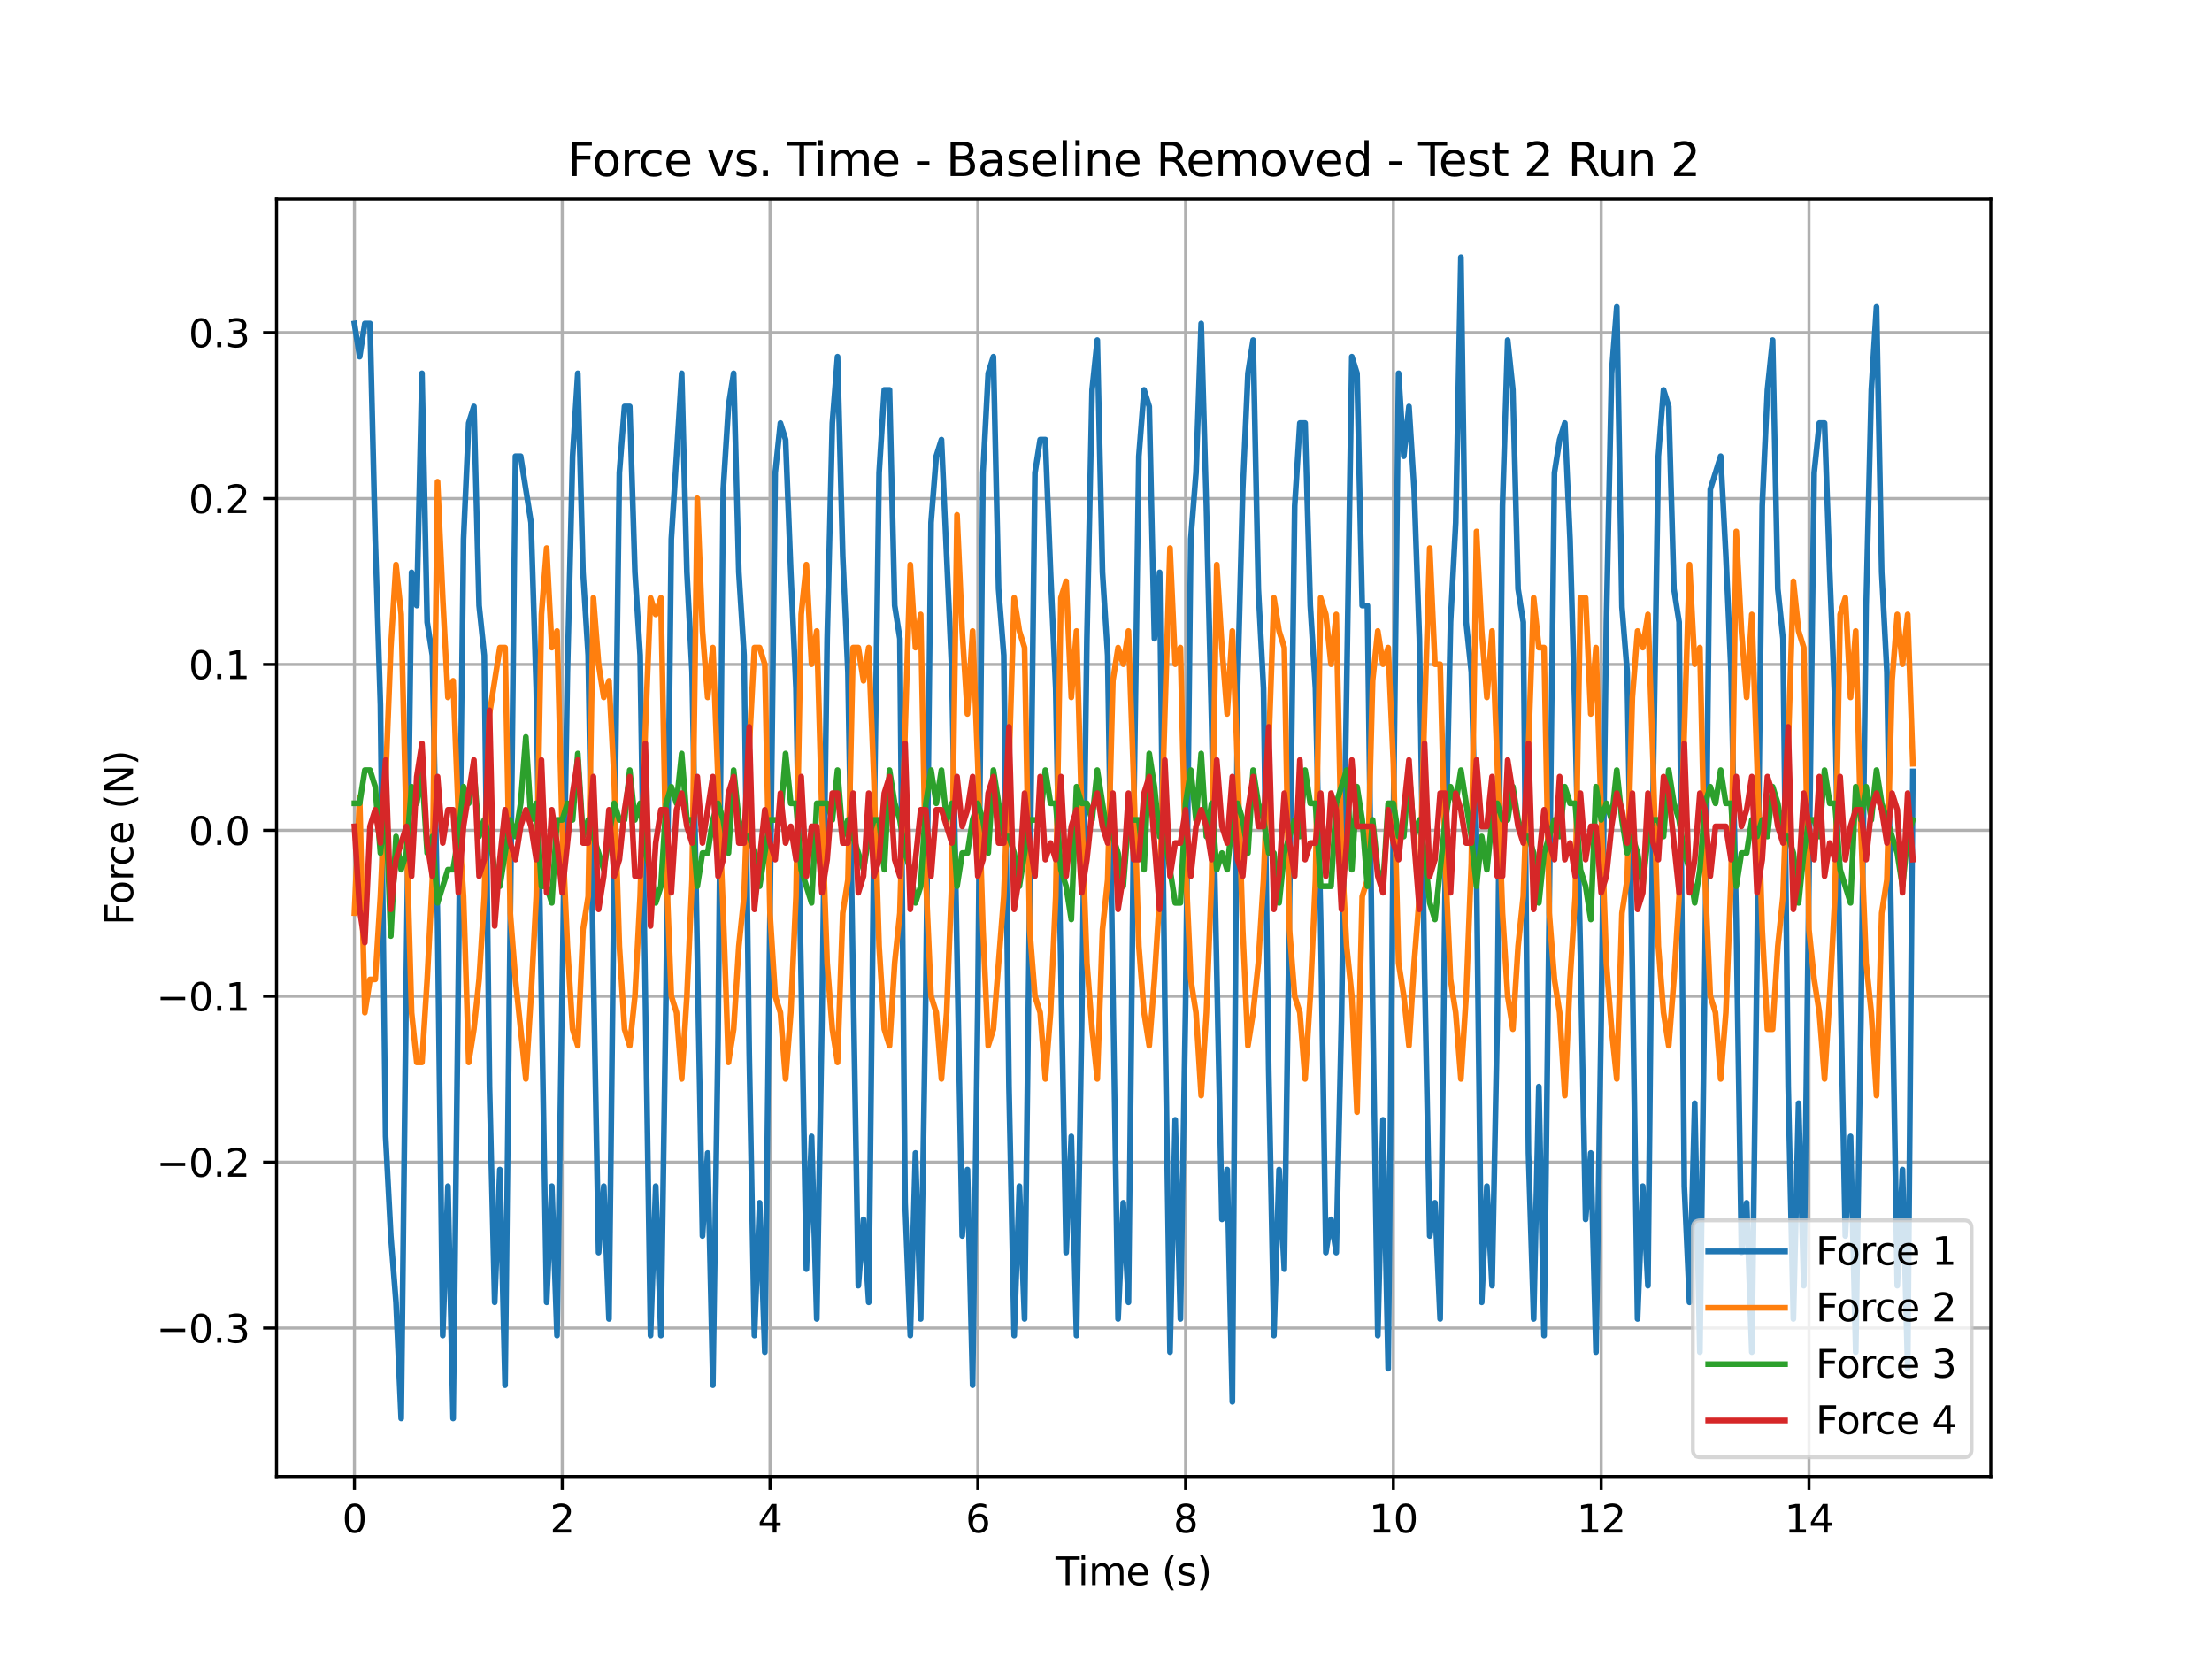 <?xml version="1.0" encoding="utf-8" standalone="no"?>
<!DOCTYPE svg PUBLIC "-//W3C//DTD SVG 1.1//EN"
  "http://www.w3.org/Graphics/SVG/1.1/DTD/svg11.dtd">
<svg xmlns:xlink="http://www.w3.org/1999/xlink" width="576pt" height="432pt" viewBox="0 0 576 432" xmlns="http://www.w3.org/2000/svg" version="1.1">
 <defs>
  <style type="text/css">*{stroke-linejoin: round; stroke-linecap: butt}</style>
 </defs>
 <g id="figure_1">
  <g id="patch_1">
   <path d="M 0 432 
L 576 432 
L 576 0 
L 0 0 
z
" style="fill: #ffffff"/>
  </g>
  <g id="axes_1">
   <g id="patch_2">
    <path d="M 72 384.48 
L 518.4 384.48 
L 518.4 51.84 
L 72 51.84 
z
" style="fill: #ffffff"/>
   </g>
   <g id="matplotlib.axis_1">
    <g id="xtick_1">
     <g id="line2d_1">
      <path d="M 92.291 384.48 
L 92.291 51.84 
" clip-path="url(#p02c6cbe863)" style="fill: none; stroke: #b0b0b0; stroke-width: 0.8; stroke-linecap: square"/>
     </g>
     <g id="line2d_2">
      <defs>
       <path id="mc5b3a1f733" d="M 0 0 
L 0 3.5 
" style="stroke: #000000; stroke-width: 0.8"/>
      </defs>
      <g>
       <use xlink:href="#mc5b3a1f733" x="92.291" y="384.48" style="stroke: #000000; stroke-width: 0.8"/>
      </g>
     </g>
     <g id="text_1">
      <!-- 0 -->
      <g transform="translate(89.11 399.078) scale(0.1 -0.1)">
       <defs>
        <path id="DejaVuSans-30" d="M 2034 4250 
Q 1547 4250 1301 3770 
Q 1056 3291 1056 2328 
Q 1056 1369 1301 889 
Q 1547 409 2034 409 
Q 2525 409 2770 889 
Q 3016 1369 3016 2328 
Q 3016 3291 2770 3770 
Q 2525 4250 2034 4250 
z
M 2034 4750 
Q 2819 4750 3233 4129 
Q 3647 3509 3647 2328 
Q 3647 1150 3233 529 
Q 2819 -91 2034 -91 
Q 1250 -91 836 529 
Q 422 1150 422 2328 
Q 422 3509 836 4129 
Q 1250 4750 2034 4750 
z
" transform="scale(0.016)"/>
       </defs>
       <use xlink:href="#DejaVuSans-30"/>
      </g>
     </g>
    </g>
    <g id="xtick_2">
     <g id="line2d_3">
      <path d="M 146.4 384.48 
L 146.4 51.84 
" clip-path="url(#p02c6cbe863)" style="fill: none; stroke: #b0b0b0; stroke-width: 0.8; stroke-linecap: square"/>
     </g>
     <g id="line2d_4">
      <g>
       <use xlink:href="#mc5b3a1f733" x="146.4" y="384.48" style="stroke: #000000; stroke-width: 0.8"/>
      </g>
     </g>
     <g id="text_2">
      <!-- 2 -->
      <g transform="translate(143.219 399.078) scale(0.1 -0.1)">
       <defs>
        <path id="DejaVuSans-32" d="M 1228 531 
L 3431 531 
L 3431 0 
L 469 0 
L 469 531 
Q 828 903 1448 1529 
Q 2069 2156 2228 2338 
Q 2531 2678 2651 2914 
Q 2772 3150 2772 3378 
Q 2772 3750 2511 3984 
Q 2250 4219 1831 4219 
Q 1534 4219 1204 4116 
Q 875 4013 500 3803 
L 500 4441 
Q 881 4594 1212 4672 
Q 1544 4750 1819 4750 
Q 2544 4750 2975 4387 
Q 3406 4025 3406 3419 
Q 3406 3131 3298 2873 
Q 3191 2616 2906 2266 
Q 2828 2175 2409 1742 
Q 1991 1309 1228 531 
z
" transform="scale(0.016)"/>
       </defs>
       <use xlink:href="#DejaVuSans-32"/>
      </g>
     </g>
    </g>
    <g id="xtick_3">
     <g id="line2d_5">
      <path d="M 200.509 384.48 
L 200.509 51.84 
" clip-path="url(#p02c6cbe863)" style="fill: none; stroke: #b0b0b0; stroke-width: 0.8; stroke-linecap: square"/>
     </g>
     <g id="line2d_6">
      <g>
       <use xlink:href="#mc5b3a1f733" x="200.509" y="384.48" style="stroke: #000000; stroke-width: 0.8"/>
      </g>
     </g>
     <g id="text_3">
      <!-- 4 -->
      <g transform="translate(197.328 399.078) scale(0.1 -0.1)">
       <defs>
        <path id="DejaVuSans-34" d="M 2419 4116 
L 825 1625 
L 2419 1625 
L 2419 4116 
z
M 2253 4666 
L 3047 4666 
L 3047 1625 
L 3713 1625 
L 3713 1100 
L 3047 1100 
L 3047 0 
L 2419 0 
L 2419 1100 
L 313 1100 
L 313 1709 
L 2253 4666 
z
" transform="scale(0.016)"/>
       </defs>
       <use xlink:href="#DejaVuSans-34"/>
      </g>
     </g>
    </g>
    <g id="xtick_4">
     <g id="line2d_7">
      <path d="M 254.618 384.48 
L 254.618 51.84 
" clip-path="url(#p02c6cbe863)" style="fill: none; stroke: #b0b0b0; stroke-width: 0.8; stroke-linecap: square"/>
     </g>
     <g id="line2d_8">
      <g>
       <use xlink:href="#mc5b3a1f733" x="254.618" y="384.48" style="stroke: #000000; stroke-width: 0.8"/>
      </g>
     </g>
     <g id="text_4">
      <!-- 6 -->
      <g transform="translate(251.437 399.078) scale(0.1 -0.1)">
       <defs>
        <path id="DejaVuSans-36" d="M 2113 2584 
Q 1688 2584 1439 2293 
Q 1191 2003 1191 1497 
Q 1191 994 1439 701 
Q 1688 409 2113 409 
Q 2538 409 2786 701 
Q 3034 994 3034 1497 
Q 3034 2003 2786 2293 
Q 2538 2584 2113 2584 
z
M 3366 4563 
L 3366 3988 
Q 3128 4100 2886 4159 
Q 2644 4219 2406 4219 
Q 1781 4219 1451 3797 
Q 1122 3375 1075 2522 
Q 1259 2794 1537 2939 
Q 1816 3084 2150 3084 
Q 2853 3084 3261 2657 
Q 3669 2231 3669 1497 
Q 3669 778 3244 343 
Q 2819 -91 2113 -91 
Q 1303 -91 875 529 
Q 447 1150 447 2328 
Q 447 3434 972 4092 
Q 1497 4750 2381 4750 
Q 2619 4750 2861 4703 
Q 3103 4656 3366 4563 
z
" transform="scale(0.016)"/>
       </defs>
       <use xlink:href="#DejaVuSans-36"/>
      </g>
     </g>
    </g>
    <g id="xtick_5">
     <g id="line2d_9">
      <path d="M 308.727 384.48 
L 308.727 51.84 
" clip-path="url(#p02c6cbe863)" style="fill: none; stroke: #b0b0b0; stroke-width: 0.8; stroke-linecap: square"/>
     </g>
     <g id="line2d_10">
      <g>
       <use xlink:href="#mc5b3a1f733" x="308.727" y="384.48" style="stroke: #000000; stroke-width: 0.8"/>
      </g>
     </g>
     <g id="text_5">
      <!-- 8 -->
      <g transform="translate(305.546 399.078) scale(0.1 -0.1)">
       <defs>
        <path id="DejaVuSans-38" d="M 2034 2216 
Q 1584 2216 1326 1975 
Q 1069 1734 1069 1313 
Q 1069 891 1326 650 
Q 1584 409 2034 409 
Q 2484 409 2743 651 
Q 3003 894 3003 1313 
Q 3003 1734 2745 1975 
Q 2488 2216 2034 2216 
z
M 1403 2484 
Q 997 2584 770 2862 
Q 544 3141 544 3541 
Q 544 4100 942 4425 
Q 1341 4750 2034 4750 
Q 2731 4750 3128 4425 
Q 3525 4100 3525 3541 
Q 3525 3141 3298 2862 
Q 3072 2584 2669 2484 
Q 3125 2378 3379 2068 
Q 3634 1759 3634 1313 
Q 3634 634 3220 271 
Q 2806 -91 2034 -91 
Q 1263 -91 848 271 
Q 434 634 434 1313 
Q 434 1759 690 2068 
Q 947 2378 1403 2484 
z
M 1172 3481 
Q 1172 3119 1398 2916 
Q 1625 2713 2034 2713 
Q 2441 2713 2670 2916 
Q 2900 3119 2900 3481 
Q 2900 3844 2670 4047 
Q 2441 4250 2034 4250 
Q 1625 4250 1398 4047 
Q 1172 3844 1172 3481 
z
" transform="scale(0.016)"/>
       </defs>
       <use xlink:href="#DejaVuSans-38"/>
      </g>
     </g>
    </g>
    <g id="xtick_6">
     <g id="line2d_11">
      <path d="M 362.836 384.48 
L 362.836 51.84 
" clip-path="url(#p02c6cbe863)" style="fill: none; stroke: #b0b0b0; stroke-width: 0.8; stroke-linecap: square"/>
     </g>
     <g id="line2d_12">
      <g>
       <use xlink:href="#mc5b3a1f733" x="362.836" y="384.48" style="stroke: #000000; stroke-width: 0.8"/>
      </g>
     </g>
     <g id="text_6">
      <!-- 10 -->
      <g transform="translate(356.474 399.078) scale(0.1 -0.1)">
       <defs>
        <path id="DejaVuSans-31" d="M 794 531 
L 1825 531 
L 1825 4091 
L 703 3866 
L 703 4441 
L 1819 4666 
L 2450 4666 
L 2450 531 
L 3481 531 
L 3481 0 
L 794 0 
L 794 531 
z
" transform="scale(0.016)"/>
       </defs>
       <use xlink:href="#DejaVuSans-31"/>
       <use xlink:href="#DejaVuSans-30" x="63.623"/>
      </g>
     </g>
    </g>
    <g id="xtick_7">
     <g id="line2d_13">
      <path d="M 416.945 384.48 
L 416.945 51.84 
" clip-path="url(#p02c6cbe863)" style="fill: none; stroke: #b0b0b0; stroke-width: 0.8; stroke-linecap: square"/>
     </g>
     <g id="line2d_14">
      <g>
       <use xlink:href="#mc5b3a1f733" x="416.945" y="384.48" style="stroke: #000000; stroke-width: 0.8"/>
      </g>
     </g>
     <g id="text_7">
      <!-- 12 -->
      <g transform="translate(410.583 399.078) scale(0.1 -0.1)">
       <use xlink:href="#DejaVuSans-31"/>
       <use xlink:href="#DejaVuSans-32" x="63.623"/>
      </g>
     </g>
    </g>
    <g id="xtick_8">
     <g id="line2d_15">
      <path d="M 471.055 384.48 
L 471.055 51.84 
" clip-path="url(#p02c6cbe863)" style="fill: none; stroke: #b0b0b0; stroke-width: 0.8; stroke-linecap: square"/>
     </g>
     <g id="line2d_16">
      <g>
       <use xlink:href="#mc5b3a1f733" x="471.055" y="384.48" style="stroke: #000000; stroke-width: 0.8"/>
      </g>
     </g>
     <g id="text_8">
      <!-- 14 -->
      <g transform="translate(464.692 399.078) scale(0.1 -0.1)">
       <use xlink:href="#DejaVuSans-31"/>
       <use xlink:href="#DejaVuSans-34" x="63.623"/>
      </g>
     </g>
    </g>
    <g id="text_9">
     <!-- Time (s) -->
     <g transform="translate(274.871 412.757) scale(0.1 -0.1)">
      <defs>
       <path id="DejaVuSans-54" d="M -19 4666 
L 3928 4666 
L 3928 4134 
L 2272 4134 
L 2272 0 
L 1638 0 
L 1638 4134 
L -19 4134 
L -19 4666 
z
" transform="scale(0.016)"/>
       <path id="DejaVuSans-69" d="M 603 3500 
L 1178 3500 
L 1178 0 
L 603 0 
L 603 3500 
z
M 603 4863 
L 1178 4863 
L 1178 4134 
L 603 4134 
L 603 4863 
z
" transform="scale(0.016)"/>
       <path id="DejaVuSans-6d" d="M 3328 2828 
Q 3544 3216 3844 3400 
Q 4144 3584 4550 3584 
Q 5097 3584 5394 3201 
Q 5691 2819 5691 2113 
L 5691 0 
L 5113 0 
L 5113 2094 
Q 5113 2597 4934 2840 
Q 4756 3084 4391 3084 
Q 3944 3084 3684 2787 
Q 3425 2491 3425 1978 
L 3425 0 
L 2847 0 
L 2847 2094 
Q 2847 2600 2669 2842 
Q 2491 3084 2119 3084 
Q 1678 3084 1418 2786 
Q 1159 2488 1159 1978 
L 1159 0 
L 581 0 
L 581 3500 
L 1159 3500 
L 1159 2956 
Q 1356 3278 1631 3431 
Q 1906 3584 2284 3584 
Q 2666 3584 2933 3390 
Q 3200 3197 3328 2828 
z
" transform="scale(0.016)"/>
       <path id="DejaVuSans-65" d="M 3597 1894 
L 3597 1613 
L 953 1613 
Q 991 1019 1311 708 
Q 1631 397 2203 397 
Q 2534 397 2845 478 
Q 3156 559 3463 722 
L 3463 178 
Q 3153 47 2828 -22 
Q 2503 -91 2169 -91 
Q 1331 -91 842 396 
Q 353 884 353 1716 
Q 353 2575 817 3079 
Q 1281 3584 2069 3584 
Q 2775 3584 3186 3129 
Q 3597 2675 3597 1894 
z
M 3022 2063 
Q 3016 2534 2758 2815 
Q 2500 3097 2075 3097 
Q 1594 3097 1305 2825 
Q 1016 2553 972 2059 
L 3022 2063 
z
" transform="scale(0.016)"/>
       <path id="DejaVuSans-20" transform="scale(0.016)"/>
       <path id="DejaVuSans-28" d="M 1984 4856 
Q 1566 4138 1362 3434 
Q 1159 2731 1159 2009 
Q 1159 1288 1364 580 
Q 1569 -128 1984 -844 
L 1484 -844 
Q 1016 -109 783 600 
Q 550 1309 550 2009 
Q 550 2706 781 3412 
Q 1013 4119 1484 4856 
L 1984 4856 
z
" transform="scale(0.016)"/>
       <path id="DejaVuSans-73" d="M 2834 3397 
L 2834 2853 
Q 2591 2978 2328 3040 
Q 2066 3103 1784 3103 
Q 1356 3103 1142 2972 
Q 928 2841 928 2578 
Q 928 2378 1081 2264 
Q 1234 2150 1697 2047 
L 1894 2003 
Q 2506 1872 2764 1633 
Q 3022 1394 3022 966 
Q 3022 478 2636 193 
Q 2250 -91 1575 -91 
Q 1294 -91 989 -36 
Q 684 19 347 128 
L 347 722 
Q 666 556 975 473 
Q 1284 391 1588 391 
Q 1994 391 2212 530 
Q 2431 669 2431 922 
Q 2431 1156 2273 1281 
Q 2116 1406 1581 1522 
L 1381 1569 
Q 847 1681 609 1914 
Q 372 2147 372 2553 
Q 372 3047 722 3315 
Q 1072 3584 1716 3584 
Q 2034 3584 2315 3537 
Q 2597 3491 2834 3397 
z
" transform="scale(0.016)"/>
       <path id="DejaVuSans-29" d="M 513 4856 
L 1013 4856 
Q 1481 4119 1714 3412 
Q 1947 2706 1947 2009 
Q 1947 1309 1714 600 
Q 1481 -109 1013 -844 
L 513 -844 
Q 928 -128 1133 580 
Q 1338 1288 1338 2009 
Q 1338 2731 1133 3434 
Q 928 4138 513 4856 
z
" transform="scale(0.016)"/>
      </defs>
      <use xlink:href="#DejaVuSans-54"/>
      <use xlink:href="#DejaVuSans-69" x="57.959"/>
      <use xlink:href="#DejaVuSans-6d" x="85.742"/>
      <use xlink:href="#DejaVuSans-65" x="183.154"/>
      <use xlink:href="#DejaVuSans-20" x="244.678"/>
      <use xlink:href="#DejaVuSans-28" x="276.465"/>
      <use xlink:href="#DejaVuSans-73" x="315.479"/>
      <use xlink:href="#DejaVuSans-29" x="367.578"/>
     </g>
    </g>
   </g>
   <g id="matplotlib.axis_2">
    <g id="ytick_1">
     <g id="line2d_17">
      <path d="M 72 345.817 
L 518.4 345.817 
" clip-path="url(#p02c6cbe863)" style="fill: none; stroke: #b0b0b0; stroke-width: 0.8; stroke-linecap: square"/>
     </g>
     <g id="line2d_18">
      <defs>
       <path id="m171f1da572" d="M 0 0 
L -3.5 0 
" style="stroke: #000000; stroke-width: 0.8"/>
      </defs>
      <g>
       <use xlink:href="#m171f1da572" x="72" y="345.817" style="stroke: #000000; stroke-width: 0.8"/>
      </g>
     </g>
     <g id="text_10">
      <!-- −0.3 -->
      <g transform="translate(40.717 349.616) scale(0.1 -0.1)">
       <defs>
        <path id="DejaVuSans-2212" d="M 678 2272 
L 4684 2272 
L 4684 1741 
L 678 1741 
L 678 2272 
z
" transform="scale(0.016)"/>
        <path id="DejaVuSans-2e" d="M 684 794 
L 1344 794 
L 1344 0 
L 684 0 
L 684 794 
z
" transform="scale(0.016)"/>
        <path id="DejaVuSans-33" d="M 2597 2516 
Q 3050 2419 3304 2112 
Q 3559 1806 3559 1356 
Q 3559 666 3084 287 
Q 2609 -91 1734 -91 
Q 1441 -91 1130 -33 
Q 819 25 488 141 
L 488 750 
Q 750 597 1062 519 
Q 1375 441 1716 441 
Q 2309 441 2620 675 
Q 2931 909 2931 1356 
Q 2931 1769 2642 2001 
Q 2353 2234 1838 2234 
L 1294 2234 
L 1294 2753 
L 1863 2753 
Q 2328 2753 2575 2939 
Q 2822 3125 2822 3475 
Q 2822 3834 2567 4026 
Q 2313 4219 1838 4219 
Q 1578 4219 1281 4162 
Q 984 4106 628 3988 
L 628 4550 
Q 988 4650 1302 4700 
Q 1616 4750 1894 4750 
Q 2613 4750 3031 4423 
Q 3450 4097 3450 3541 
Q 3450 3153 3228 2886 
Q 3006 2619 2597 2516 
z
" transform="scale(0.016)"/>
       </defs>
       <use xlink:href="#DejaVuSans-2212"/>
       <use xlink:href="#DejaVuSans-30" x="83.789"/>
       <use xlink:href="#DejaVuSans-2e" x="147.412"/>
       <use xlink:href="#DejaVuSans-33" x="179.199"/>
      </g>
     </g>
    </g>
    <g id="ytick_2">
     <g id="line2d_19">
      <path d="M 72 302.617 
L 518.4 302.617 
" clip-path="url(#p02c6cbe863)" style="fill: none; stroke: #b0b0b0; stroke-width: 0.8; stroke-linecap: square"/>
     </g>
     <g id="line2d_20">
      <g>
       <use xlink:href="#m171f1da572" x="72" y="302.617" style="stroke: #000000; stroke-width: 0.8"/>
      </g>
     </g>
     <g id="text_11">
      <!-- −0.2 -->
      <g transform="translate(40.717 306.416) scale(0.1 -0.1)">
       <use xlink:href="#DejaVuSans-2212"/>
       <use xlink:href="#DejaVuSans-30" x="83.789"/>
       <use xlink:href="#DejaVuSans-2e" x="147.412"/>
       <use xlink:href="#DejaVuSans-32" x="179.199"/>
      </g>
     </g>
    </g>
    <g id="ytick_3">
     <g id="line2d_21">
      <path d="M 72 259.417 
L 518.4 259.417 
" clip-path="url(#p02c6cbe863)" style="fill: none; stroke: #b0b0b0; stroke-width: 0.8; stroke-linecap: square"/>
     </g>
     <g id="line2d_22">
      <g>
       <use xlink:href="#m171f1da572" x="72" y="259.417" style="stroke: #000000; stroke-width: 0.8"/>
      </g>
     </g>
     <g id="text_12">
      <!-- −0.1 -->
      <g transform="translate(40.717 263.216) scale(0.1 -0.1)">
       <use xlink:href="#DejaVuSans-2212"/>
       <use xlink:href="#DejaVuSans-30" x="83.789"/>
       <use xlink:href="#DejaVuSans-2e" x="147.412"/>
       <use xlink:href="#DejaVuSans-31" x="179.199"/>
      </g>
     </g>
    </g>
    <g id="ytick_4">
     <g id="line2d_23">
      <path d="M 72 216.217 
L 518.4 216.217 
" clip-path="url(#p02c6cbe863)" style="fill: none; stroke: #b0b0b0; stroke-width: 0.8; stroke-linecap: square"/>
     </g>
     <g id="line2d_24">
      <g>
       <use xlink:href="#m171f1da572" x="72" y="216.217" style="stroke: #000000; stroke-width: 0.8"/>
      </g>
     </g>
     <g id="text_13">
      <!-- 0.0 -->
      <g transform="translate(49.097 220.016) scale(0.1 -0.1)">
       <use xlink:href="#DejaVuSans-30"/>
       <use xlink:href="#DejaVuSans-2e" x="63.623"/>
       <use xlink:href="#DejaVuSans-30" x="95.41"/>
      </g>
     </g>
    </g>
    <g id="ytick_5">
     <g id="line2d_25">
      <path d="M 72 173.017 
L 518.4 173.017 
" clip-path="url(#p02c6cbe863)" style="fill: none; stroke: #b0b0b0; stroke-width: 0.8; stroke-linecap: square"/>
     </g>
     <g id="line2d_26">
      <g>
       <use xlink:href="#m171f1da572" x="72" y="173.017" style="stroke: #000000; stroke-width: 0.8"/>
      </g>
     </g>
     <g id="text_14">
      <!-- 0.1 -->
      <g transform="translate(49.097 176.816) scale(0.1 -0.1)">
       <use xlink:href="#DejaVuSans-30"/>
       <use xlink:href="#DejaVuSans-2e" x="63.623"/>
       <use xlink:href="#DejaVuSans-31" x="95.41"/>
      </g>
     </g>
    </g>
    <g id="ytick_6">
     <g id="line2d_27">
      <path d="M 72 129.817 
L 518.4 129.817 
" clip-path="url(#p02c6cbe863)" style="fill: none; stroke: #b0b0b0; stroke-width: 0.8; stroke-linecap: square"/>
     </g>
     <g id="line2d_28">
      <g>
       <use xlink:href="#m171f1da572" x="72" y="129.817" style="stroke: #000000; stroke-width: 0.8"/>
      </g>
     </g>
     <g id="text_15">
      <!-- 0.2 -->
      <g transform="translate(49.097 133.616) scale(0.1 -0.1)">
       <use xlink:href="#DejaVuSans-30"/>
       <use xlink:href="#DejaVuSans-2e" x="63.623"/>
       <use xlink:href="#DejaVuSans-32" x="95.41"/>
      </g>
     </g>
    </g>
    <g id="ytick_7">
     <g id="line2d_29">
      <path d="M 72 86.617 
L 518.4 86.617 
" clip-path="url(#p02c6cbe863)" style="fill: none; stroke: #b0b0b0; stroke-width: 0.8; stroke-linecap: square"/>
     </g>
     <g id="line2d_30">
      <g>
       <use xlink:href="#m171f1da572" x="72" y="86.617" style="stroke: #000000; stroke-width: 0.8"/>
      </g>
     </g>
     <g id="text_16">
      <!-- 0.3 -->
      <g transform="translate(49.097 90.416) scale(0.1 -0.1)">
       <use xlink:href="#DejaVuSans-30"/>
       <use xlink:href="#DejaVuSans-2e" x="63.623"/>
       <use xlink:href="#DejaVuSans-33" x="95.41"/>
      </g>
     </g>
    </g>
    <g id="text_17">
     <!-- Force (N) -->
     <g transform="translate(34.638 240.914) rotate(-90) scale(0.1 -0.1)">
      <defs>
       <path id="DejaVuSans-46" d="M 628 4666 
L 3309 4666 
L 3309 4134 
L 1259 4134 
L 1259 2759 
L 3109 2759 
L 3109 2228 
L 1259 2228 
L 1259 0 
L 628 0 
L 628 4666 
z
" transform="scale(0.016)"/>
       <path id="DejaVuSans-6f" d="M 1959 3097 
Q 1497 3097 1228 2736 
Q 959 2375 959 1747 
Q 959 1119 1226 758 
Q 1494 397 1959 397 
Q 2419 397 2687 759 
Q 2956 1122 2956 1747 
Q 2956 2369 2687 2733 
Q 2419 3097 1959 3097 
z
M 1959 3584 
Q 2709 3584 3137 3096 
Q 3566 2609 3566 1747 
Q 3566 888 3137 398 
Q 2709 -91 1959 -91 
Q 1206 -91 779 398 
Q 353 888 353 1747 
Q 353 2609 779 3096 
Q 1206 3584 1959 3584 
z
" transform="scale(0.016)"/>
       <path id="DejaVuSans-72" d="M 2631 2963 
Q 2534 3019 2420 3045 
Q 2306 3072 2169 3072 
Q 1681 3072 1420 2755 
Q 1159 2438 1159 1844 
L 1159 0 
L 581 0 
L 581 3500 
L 1159 3500 
L 1159 2956 
Q 1341 3275 1631 3429 
Q 1922 3584 2338 3584 
Q 2397 3584 2469 3576 
Q 2541 3569 2628 3553 
L 2631 2963 
z
" transform="scale(0.016)"/>
       <path id="DejaVuSans-63" d="M 3122 3366 
L 3122 2828 
Q 2878 2963 2633 3030 
Q 2388 3097 2138 3097 
Q 1578 3097 1268 2742 
Q 959 2388 959 1747 
Q 959 1106 1268 751 
Q 1578 397 2138 397 
Q 2388 397 2633 464 
Q 2878 531 3122 666 
L 3122 134 
Q 2881 22 2623 -34 
Q 2366 -91 2075 -91 
Q 1284 -91 818 406 
Q 353 903 353 1747 
Q 353 2603 823 3093 
Q 1294 3584 2113 3584 
Q 2378 3584 2631 3529 
Q 2884 3475 3122 3366 
z
" transform="scale(0.016)"/>
       <path id="DejaVuSans-4e" d="M 628 4666 
L 1478 4666 
L 3547 763 
L 3547 4666 
L 4159 4666 
L 4159 0 
L 3309 0 
L 1241 3903 
L 1241 0 
L 628 0 
L 628 4666 
z
" transform="scale(0.016)"/>
      </defs>
      <use xlink:href="#DejaVuSans-46"/>
      <use xlink:href="#DejaVuSans-6f" x="53.895"/>
      <use xlink:href="#DejaVuSans-72" x="115.076"/>
      <use xlink:href="#DejaVuSans-63" x="153.939"/>
      <use xlink:href="#DejaVuSans-65" x="208.92"/>
      <use xlink:href="#DejaVuSans-20" x="270.443"/>
      <use xlink:href="#DejaVuSans-28" x="302.23"/>
      <use xlink:href="#DejaVuSans-4e" x="341.244"/>
      <use xlink:href="#DejaVuSans-29" x="416.049"/>
     </g>
    </g>
   </g>
   <g id="line2d_31">
    <path d="M 92.291 84.24 
L 93.644 92.88 
L 94.996 84.24 
L 96.349 84.24 
L 97.702 140.4 
L 99.055 183.6 
L 100.407 295.92 
L 101.76 321.84 
L 103.113 339.12 
L 104.465 369.36 
L 105.818 252.72 
L 107.171 149.04 
L 108.524 157.68 
L 109.876 97.2 
L 111.229 162 
L 112.582 170.64 
L 113.935 239.76 
L 115.287 347.76 
L 116.64 308.88 
L 117.993 369.36 
L 120.698 140.4 
L 122.051 110.16 
L 123.404 105.84 
L 124.756 157.68 
L 126.109 170.64 
L 127.462 282.96 
L 128.815 339.12 
L 130.167 304.56 
L 131.52 360.72 
L 134.225 118.8 
L 135.578 118.8 
L 138.284 136.08 
L 139.636 179.28 
L 142.342 339.12 
L 143.695 308.88 
L 145.047 347.76 
L 146.4 257.04 
L 147.753 174.96 
L 149.105 118.8 
L 150.458 97.2 
L 151.811 149.04 
L 153.164 170.64 
L 154.516 252.72 
L 155.869 326.16 
L 157.222 308.88 
L 158.575 343.44 
L 159.927 226.8 
L 161.28 123.12 
L 162.633 105.84 
L 163.985 105.84 
L 165.338 149.04 
L 166.691 170.64 
L 169.396 347.76 
L 170.749 308.88 
L 172.102 347.76 
L 173.455 257.04 
L 174.807 140.4 
L 177.513 97.2 
L 178.865 149.04 
L 180.218 174.96 
L 182.924 321.84 
L 184.276 300.24 
L 185.629 360.72 
L 186.982 270 
L 188.335 127.44 
L 189.687 105.84 
L 191.04 97.2 
L 192.393 149.04 
L 193.745 170.64 
L 195.098 274.32 
L 196.451 347.76 
L 197.804 313.2 
L 199.156 352.08 
L 201.862 123.12 
L 203.215 110.16 
L 204.567 114.48 
L 205.92 149.04 
L 207.273 179.28 
L 209.978 330.48 
L 211.331 295.92 
L 212.684 343.44 
L 214.036 265.68 
L 215.389 166.32 
L 216.742 110.16 
L 218.095 92.88 
L 219.447 144.72 
L 220.8 174.96 
L 223.505 334.8 
L 224.858 317.52 
L 226.211 339.12 
L 227.564 218.16 
L 228.916 123.12 
L 230.269 101.52 
L 231.622 101.52 
L 232.975 157.68 
L 234.327 166.32 
L 235.68 313.2 
L 237.033 347.76 
L 238.385 300.24 
L 239.738 343.44 
L 241.091 257.04 
L 242.444 136.08 
L 243.796 118.8 
L 245.149 114.48 
L 247.855 174.96 
L 250.56 321.84 
L 251.913 304.56 
L 253.265 360.72 
L 254.618 261.36 
L 255.971 123.12 
L 257.324 97.2 
L 258.676 92.88 
L 260.029 153.36 
L 261.382 170.64 
L 262.735 282.96 
L 264.087 347.76 
L 265.44 308.88 
L 266.793 343.44 
L 269.498 123.12 
L 270.851 114.48 
L 272.204 114.48 
L 273.556 149.04 
L 274.909 179.28 
L 277.615 326.16 
L 278.967 295.92 
L 280.32 347.76 
L 281.673 265.68 
L 283.025 166.32 
L 284.378 101.52 
L 285.731 88.56 
L 287.084 149.04 
L 288.436 170.64 
L 291.142 343.44 
L 292.495 313.2 
L 293.847 339.12 
L 295.2 213.84 
L 296.553 118.8 
L 297.905 101.52 
L 299.258 105.84 
L 300.611 166.32 
L 301.964 149.04 
L 303.316 261.36 
L 304.669 352.08 
L 306.022 291.6 
L 307.375 343.44 
L 308.727 261.36 
L 310.08 140.4 
L 311.433 123.12 
L 312.785 84.24 
L 314.138 131.76 
L 315.491 187.92 
L 318.196 317.52 
L 319.549 304.56 
L 320.902 365.04 
L 322.255 179.28 
L 323.607 127.44 
L 324.96 97.2 
L 326.313 88.56 
L 327.665 153.36 
L 329.018 179.28 
L 330.371 278.64 
L 331.724 347.76 
L 333.076 304.56 
L 334.429 330.48 
L 335.782 235.44 
L 337.135 131.76 
L 338.487 110.16 
L 339.84 110.16 
L 341.193 157.68 
L 342.545 179.28 
L 343.898 239.76 
L 345.251 326.16 
L 346.604 317.52 
L 347.956 326.16 
L 349.309 265.68 
L 352.015 92.88 
L 353.367 97.2 
L 354.72 157.68 
L 356.073 157.68 
L 357.425 261.36 
L 358.778 347.76 
L 360.131 291.6 
L 361.484 356.4 
L 362.836 213.84 
L 364.189 97.2 
L 365.542 118.8 
L 366.895 105.84 
L 368.247 127.44 
L 369.6 166.32 
L 370.953 252.72 
L 372.305 321.84 
L 373.658 313.2 
L 375.011 343.44 
L 376.364 226.8 
L 377.716 162 
L 379.069 136.08 
L 380.422 66.96 
L 381.775 162 
L 383.127 174.96 
L 384.48 226.8 
L 385.833 339.12 
L 387.185 308.88 
L 388.538 334.8 
L 389.891 265.68 
L 391.244 131.76 
L 392.596 88.56 
L 393.949 101.52 
L 395.302 153.36 
L 396.655 162 
L 398.007 300.24 
L 399.36 343.44 
L 400.713 282.96 
L 402.065 347.76 
L 404.771 123.12 
L 406.124 114.48 
L 407.476 110.16 
L 408.829 140.4 
L 410.182 187.92 
L 411.535 248.4 
L 412.887 317.52 
L 414.24 300.24 
L 415.593 352.08 
L 416.945 265.68 
L 418.298 162 
L 419.651 97.2 
L 421.004 79.92 
L 422.356 158.096 
L 423.709 174.96 
L 425.062 252.72 
L 426.415 343.44 
L 427.767 308.88 
L 429.12 334.8 
L 430.473 205.2 
L 431.825 118.8 
L 433.178 101.52 
L 434.531 105.84 
L 435.884 153.36 
L 437.236 162 
L 438.589 308.88 
L 439.942 339.12 
L 441.295 287.28 
L 442.647 352.08 
L 444 248.4 
L 445.353 127.44 
L 448.058 118.8 
L 449.411 144.72 
L 450.764 174.96 
L 452.116 239.76 
L 453.469 326.16 
L 454.822 313.2 
L 456.175 352.08 
L 457.527 248.4 
L 458.88 131.76 
L 460.233 101.52 
L 461.585 88.56 
L 462.938 153.36 
L 464.291 166.32 
L 465.644 282.96 
L 466.996 343.44 
L 468.349 287.28 
L 469.702 334.8 
L 472.407 123.12 
L 473.76 110.16 
L 475.113 110.16 
L 476.465 149.04 
L 477.818 183.6 
L 480.524 321.84 
L 481.876 295.92 
L 483.229 352.08 
L 484.582 265.68 
L 485.935 157.68 
L 487.287 101.52 
L 488.64 79.92 
L 489.993 149.04 
L 491.345 174.96 
L 494.051 334.8 
L 495.404 304.56 
L 496.756 356.4 
L 498.109 200.88 
L 498.109 200.88 
" clip-path="url(#p02c6cbe863)" style="fill: none; stroke: #1f77b4; stroke-width: 1.5; stroke-linecap: square"/>
   </g>
   <g id="line2d_32">
    <path d="M 92.291 237.757 
L 93.644 207.517 
L 94.996 263.677 
L 96.349 255.037 
L 97.702 255.037 
L 99.055 233.437 
L 100.407 203.197 
L 101.76 168.637 
L 103.113 147.037 
L 104.465 159.997 
L 105.818 216.157 
L 107.171 263.677 
L 108.524 276.637 
L 109.876 276.637 
L 111.229 255.037 
L 112.582 229.117 
L 113.935 125.437 
L 115.287 155.677 
L 116.64 181.597 
L 117.993 177.277 
L 119.345 211.837 
L 120.698 233.437 
L 122.051 276.637 
L 123.404 267.997 
L 124.756 255.037 
L 126.109 233.437 
L 127.462 185.917 
L 130.167 168.637 
L 131.52 168.637 
L 132.873 237.757 
L 134.225 255.037 
L 136.931 280.957 
L 138.284 259.357 
L 139.636 233.437 
L 140.989 159.997 
L 142.342 142.717 
L 143.695 168.637 
L 145.047 164.317 
L 146.4 216.157 
L 147.753 246.397 
L 149.105 267.997 
L 150.458 272.317 
L 151.811 242.077 
L 153.164 233.437 
L 154.516 155.677 
L 155.869 172.957 
L 157.222 181.597 
L 158.575 177.277 
L 159.927 203.197 
L 161.28 246.397 
L 162.633 267.997 
L 163.985 272.317 
L 165.338 259.357 
L 166.691 233.437 
L 168.044 190.237 
L 169.396 155.677 
L 170.749 159.997 
L 172.102 155.677 
L 173.455 224.797 
L 174.807 259.357 
L 176.16 263.677 
L 177.513 280.957 
L 178.865 259.357 
L 180.218 229.117 
L 181.571 129.757 
L 182.924 164.317 
L 184.276 181.597 
L 185.629 168.637 
L 188.335 237.757 
L 189.687 276.637 
L 191.04 267.997 
L 192.393 246.397 
L 193.745 233.437 
L 195.098 194.557 
L 196.451 168.637 
L 197.804 168.637 
L 199.156 172.957 
L 200.509 237.757 
L 201.862 259.357 
L 203.215 263.677 
L 204.567 280.957 
L 205.92 263.677 
L 207.273 233.437 
L 208.625 159.997 
L 209.978 147.037 
L 211.331 172.957 
L 212.684 164.317 
L 214.036 211.837 
L 215.389 250.717 
L 216.742 267.997 
L 218.095 276.637 
L 219.447 237.757 
L 220.8 229.117 
L 222.153 168.637 
L 223.505 168.637 
L 224.858 177.277 
L 226.211 168.637 
L 227.564 203.197 
L 228.916 246.397 
L 230.269 267.997 
L 231.622 272.317 
L 232.975 250.717 
L 234.327 237.757 
L 235.68 190.237 
L 237.033 147.037 
L 238.385 168.637 
L 239.738 159.997 
L 241.091 229.117 
L 242.444 259.357 
L 243.796 263.677 
L 245.149 280.957 
L 246.502 263.677 
L 247.855 229.117 
L 249.207 134.077 
L 250.56 164.317 
L 251.913 185.917 
L 253.265 164.317 
L 254.618 198.877 
L 255.971 242.077 
L 257.324 272.317 
L 258.676 267.997 
L 261.382 233.437 
L 262.735 198.877 
L 264.087 155.677 
L 265.44 164.317 
L 266.793 168.637 
L 268.145 242.077 
L 269.498 259.357 
L 270.851 263.677 
L 272.204 280.957 
L 273.556 263.677 
L 274.909 233.437 
L 276.262 155.677 
L 277.615 151.357 
L 278.967 181.597 
L 280.32 164.317 
L 281.673 211.837 
L 283.025 250.717 
L 284.378 267.997 
L 285.731 280.957 
L 287.084 242.077 
L 288.436 229.117 
L 289.789 177.277 
L 291.142 168.637 
L 292.495 172.957 
L 293.847 164.317 
L 295.2 203.197 
L 296.553 246.397 
L 297.905 263.677 
L 299.258 272.317 
L 300.611 255.037 
L 301.964 233.437 
L 303.316 185.917 
L 304.669 142.717 
L 306.022 172.957 
L 307.375 168.637 
L 308.727 224.797 
L 310.08 255.037 
L 311.433 263.677 
L 312.785 285.277 
L 314.138 263.677 
L 315.491 229.117 
L 316.844 147.037 
L 318.196 168.637 
L 319.549 185.917 
L 320.902 164.317 
L 322.255 198.877 
L 323.607 242.077 
L 324.96 272.317 
L 326.313 263.677 
L 327.665 250.717 
L 329.018 229.117 
L 330.371 194.557 
L 331.724 155.677 
L 333.076 164.317 
L 334.429 168.637 
L 335.782 242.077 
L 337.135 259.357 
L 338.487 263.677 
L 339.84 280.957 
L 341.193 259.357 
L 342.545 229.117 
L 343.898 155.677 
L 345.251 159.997 
L 346.604 172.957 
L 347.956 159.997 
L 349.309 220.477 
L 350.662 246.397 
L 352.015 259.357 
L 353.367 289.597 
L 354.72 233.437 
L 356.073 229.117 
L 357.425 177.277 
L 358.778 164.317 
L 360.131 172.957 
L 361.484 168.637 
L 362.836 198.877 
L 364.189 250.717 
L 365.542 259.357 
L 366.895 272.317 
L 368.247 250.717 
L 369.6 233.437 
L 370.953 185.917 
L 372.305 142.717 
L 373.658 172.957 
L 375.011 172.957 
L 376.364 224.797 
L 377.716 255.037 
L 379.069 263.677 
L 380.422 280.957 
L 381.775 259.357 
L 383.127 224.797 
L 384.48 138.397 
L 385.833 164.317 
L 387.185 181.597 
L 388.538 164.317 
L 389.891 198.877 
L 391.244 237.757 
L 392.596 259.357 
L 393.949 267.997 
L 395.302 246.397 
L 396.655 233.437 
L 399.36 155.677 
L 400.713 168.637 
L 402.065 168.637 
L 403.418 237.757 
L 404.771 255.037 
L 406.124 263.677 
L 407.476 285.277 
L 408.829 255.037 
L 410.182 233.437 
L 411.535 155.677 
L 412.887 155.677 
L 414.24 185.917 
L 415.593 168.637 
L 416.945 211.837 
L 418.298 250.717 
L 419.651 267.997 
L 421.004 280.957 
L 422.356 237.757 
L 423.709 229.117 
L 425.062 181.597 
L 426.415 164.317 
L 427.767 168.637 
L 429.12 159.997 
L 430.473 198.877 
L 431.825 246.397 
L 433.178 263.677 
L 434.531 272.317 
L 435.884 255.037 
L 437.236 233.437 
L 439.942 147.037 
L 441.295 172.957 
L 442.647 168.637 
L 444 229.117 
L 445.353 259.357 
L 446.705 263.677 
L 448.058 280.957 
L 449.411 263.677 
L 450.764 229.117 
L 452.116 138.397 
L 453.469 164.317 
L 454.822 181.597 
L 456.175 159.997 
L 457.527 198.877 
L 458.88 242.077 
L 460.233 267.997 
L 461.585 267.997 
L 462.938 246.397 
L 464.291 233.437 
L 465.644 194.557 
L 466.996 151.357 
L 468.349 164.317 
L 469.702 168.637 
L 471.055 242.077 
L 472.407 255.037 
L 473.76 263.677 
L 475.113 280.957 
L 476.465 259.357 
L 477.818 233.437 
L 479.171 159.997 
L 480.524 155.677 
L 481.876 181.597 
L 483.229 164.317 
L 484.582 216.157 
L 485.935 250.717 
L 487.287 263.677 
L 488.64 285.277 
L 489.993 237.757 
L 491.345 229.117 
L 492.698 177.277 
L 494.051 159.997 
L 495.404 172.957 
L 496.756 159.997 
L 498.109 198.877 
L 498.109 198.877 
" clip-path="url(#p02c6cbe863)" style="fill: none; stroke: #ff7f0e; stroke-width: 1.5; stroke-linecap: square"/>
   </g>
   <g id="line2d_33">
    <path d="M 92.291 209.18 
L 93.644 209.18 
L 94.996 200.54 
L 96.349 200.54 
L 97.702 204.86 
L 99.055 222.14 
L 100.407 209.18 
L 101.76 243.74 
L 103.113 217.82 
L 104.465 226.46 
L 105.818 222.14 
L 107.171 204.86 
L 108.524 209.18 
L 109.876 200.54 
L 111.229 222.14 
L 112.582 217.82 
L 113.935 235.1 
L 116.64 226.46 
L 117.993 226.46 
L 119.345 217.82 
L 120.698 204.86 
L 122.051 209.18 
L 123.404 200.54 
L 124.756 217.82 
L 126.109 213.5 
L 127.462 217.82 
L 128.815 226.46 
L 130.167 230.78 
L 132.873 213.5 
L 134.225 217.82 
L 135.578 209.18 
L 136.931 191.9 
L 138.284 213.5 
L 139.636 209.18 
L 140.989 230.78 
L 142.342 230.78 
L 143.695 235.1 
L 145.047 213.5 
L 146.4 213.5 
L 147.753 209.18 
L 149.105 213.5 
L 150.458 196.22 
L 151.811 217.82 
L 153.164 213.5 
L 157.222 226.46 
L 159.927 209.18 
L 161.28 213.5 
L 162.633 213.5 
L 163.985 200.54 
L 165.338 213.5 
L 166.691 209.18 
L 168.044 222.14 
L 169.396 226.46 
L 170.749 235.1 
L 172.102 230.78 
L 173.455 209.18 
L 174.807 204.86 
L 176.16 209.18 
L 177.513 196.22 
L 178.865 213.5 
L 180.218 213.5 
L 181.571 230.78 
L 182.924 222.14 
L 184.276 222.14 
L 185.629 213.5 
L 186.982 209.18 
L 188.335 213.5 
L 189.687 222.14 
L 191.04 200.54 
L 192.393 213.5 
L 193.745 217.82 
L 195.098 217.82 
L 196.451 222.14 
L 197.804 230.78 
L 200.509 213.5 
L 203.215 213.5 
L 204.567 196.22 
L 205.92 209.18 
L 207.273 209.18 
L 208.625 226.46 
L 211.331 235.1 
L 212.684 209.18 
L 215.389 209.18 
L 216.742 213.5 
L 218.095 200.54 
L 219.447 217.82 
L 220.8 213.5 
L 224.858 226.46 
L 226.211 217.82 
L 227.564 213.5 
L 228.916 213.5 
L 230.269 226.46 
L 231.622 200.54 
L 232.975 209.18 
L 234.327 213.5 
L 235.68 222.14 
L 237.033 226.46 
L 238.385 235.1 
L 239.738 230.78 
L 241.091 209.18 
L 242.444 200.54 
L 243.796 209.18 
L 245.149 200.54 
L 246.502 213.5 
L 247.855 209.18 
L 249.207 230.78 
L 250.56 222.14 
L 251.913 222.14 
L 253.265 213.5 
L 254.618 209.18 
L 255.971 213.5 
L 257.324 222.14 
L 258.676 200.54 
L 261.382 217.82 
L 262.735 217.82 
L 264.087 222.14 
L 265.44 230.78 
L 268.145 213.5 
L 270.851 213.5 
L 272.204 200.54 
L 273.556 209.18 
L 274.909 209.18 
L 276.262 226.46 
L 277.615 230.78 
L 278.967 239.42 
L 280.32 204.86 
L 281.673 209.18 
L 283.025 209.18 
L 284.378 213.5 
L 285.731 200.54 
L 288.436 217.82 
L 289.789 217.82 
L 291.142 222.14 
L 292.495 230.78 
L 293.847 213.5 
L 296.553 213.5 
L 297.905 226.46 
L 299.258 196.22 
L 300.611 204.86 
L 301.964 217.82 
L 303.316 217.82 
L 306.022 235.1 
L 307.375 235.1 
L 308.727 209.18 
L 310.08 200.54 
L 311.433 213.5 
L 312.785 196.22 
L 314.138 217.82 
L 315.491 209.18 
L 316.844 226.46 
L 318.196 222.14 
L 319.549 226.46 
L 320.902 213.5 
L 322.255 209.18 
L 323.607 213.5 
L 324.96 222.14 
L 326.313 200.54 
L 327.665 209.18 
L 329.018 213.5 
L 330.371 222.14 
L 331.724 222.14 
L 333.076 235.1 
L 334.429 222.14 
L 337.135 213.5 
L 338.487 217.82 
L 339.84 200.54 
L 341.193 209.18 
L 342.545 209.18 
L 343.898 230.78 
L 346.604 230.78 
L 347.956 209.18 
L 350.662 200.54 
L 352.015 226.46 
L 353.367 204.86 
L 354.72 213.5 
L 356.073 230.78 
L 357.425 213.5 
L 358.778 226.46 
L 360.131 230.78 
L 361.484 209.18 
L 362.836 209.18 
L 364.189 217.82 
L 365.542 217.82 
L 366.895 200.54 
L 368.247 217.82 
L 369.6 213.5 
L 370.953 222.14 
L 372.305 235.1 
L 373.658 239.42 
L 376.364 213.5 
L 377.716 204.86 
L 379.069 209.18 
L 380.422 200.54 
L 383.127 217.82 
L 384.48 230.78 
L 385.833 217.82 
L 387.185 226.46 
L 388.538 213.5 
L 389.891 209.18 
L 391.244 213.5 
L 392.596 213.5 
L 393.949 204.86 
L 395.302 213.5 
L 396.655 217.82 
L 398.007 217.82 
L 399.36 222.14 
L 400.713 235.1 
L 402.065 222.14 
L 404.771 213.5 
L 406.124 217.82 
L 407.476 204.86 
L 408.829 209.18 
L 410.182 209.18 
L 411.535 226.46 
L 412.887 230.78 
L 414.24 239.42 
L 415.593 204.86 
L 416.945 213.5 
L 418.298 209.18 
L 419.651 213.5 
L 421.004 200.54 
L 422.356 213.5 
L 423.709 222.14 
L 425.062 217.82 
L 426.415 222.14 
L 427.767 230.78 
L 429.12 217.82 
L 430.473 213.5 
L 431.825 213.5 
L 433.178 217.82 
L 434.531 200.54 
L 435.884 209.18 
L 437.236 213.5 
L 438.589 222.14 
L 439.942 226.46 
L 441.295 235.1 
L 442.647 226.46 
L 444 209.18 
L 445.353 204.86 
L 446.705 209.18 
L 448.058 200.54 
L 449.411 209.18 
L 450.764 209.18 
L 452.116 230.78 
L 453.469 222.14 
L 454.822 222.14 
L 456.175 213.5 
L 457.527 217.82 
L 458.88 213.5 
L 460.233 217.82 
L 461.585 204.86 
L 462.938 209.18 
L 464.291 217.82 
L 465.644 217.82 
L 466.996 222.14 
L 468.349 235.1 
L 469.702 222.14 
L 471.055 213.5 
L 472.407 213.5 
L 473.76 217.82 
L 475.113 200.54 
L 476.465 209.18 
L 477.818 209.18 
L 479.171 226.46 
L 481.876 235.1 
L 483.229 204.86 
L 484.582 213.5 
L 485.935 204.86 
L 487.287 213.5 
L 488.64 200.54 
L 489.993 209.18 
L 494.051 222.14 
L 495.404 230.78 
L 496.756 217.82 
L 498.109 213.5 
L 498.109 213.5 
" clip-path="url(#p02c6cbe863)" style="fill: none; stroke: #2ca02c; stroke-width: 1.5; stroke-linecap: square"/>
   </g>
   <g id="line2d_34">
    <path d="M 92.291 215.192 
L 93.644 236.792 
L 94.996 245.432 
L 96.349 215.192 
L 97.702 210.872 
L 99.055 219.512 
L 100.407 197.912 
L 101.76 236.792 
L 103.113 223.832 
L 105.818 215.192 
L 107.171 228.152 
L 108.524 202.232 
L 109.876 193.592 
L 111.229 219.512 
L 112.582 228.152 
L 113.935 202.232 
L 115.287 219.512 
L 116.64 210.872 
L 117.993 210.872 
L 119.345 232.472 
L 120.698 215.192 
L 123.404 197.912 
L 124.756 228.152 
L 126.109 223.832 
L 127.462 184.952 
L 128.815 241.112 
L 130.167 223.832 
L 131.52 210.872 
L 132.873 219.512 
L 134.225 223.832 
L 135.578 215.192 
L 136.931 210.872 
L 138.284 215.192 
L 139.636 223.832 
L 140.989 197.912 
L 142.342 232.472 
L 143.695 210.872 
L 145.047 219.512 
L 146.4 232.472 
L 149.105 206.552 
L 150.458 197.912 
L 151.811 219.512 
L 153.164 219.512 
L 154.516 202.232 
L 155.869 236.792 
L 157.222 228.152 
L 158.575 210.872 
L 159.927 228.152 
L 161.28 223.832 
L 162.633 210.872 
L 163.985 202.232 
L 165.338 228.152 
L 166.691 228.152 
L 168.044 193.592 
L 169.396 241.112 
L 170.749 219.512 
L 172.102 210.872 
L 173.455 210.872 
L 174.807 232.472 
L 176.16 210.872 
L 177.513 206.552 
L 178.865 215.192 
L 180.218 219.512 
L 181.571 202.232 
L 182.924 219.512 
L 185.629 202.232 
L 186.982 228.152 
L 188.335 223.832 
L 189.687 206.552 
L 191.04 202.232 
L 192.393 219.512 
L 193.745 219.512 
L 195.098 189.272 
L 196.451 236.792 
L 199.156 210.872 
L 200.509 219.512 
L 201.862 223.832 
L 203.215 206.552 
L 204.567 219.512 
L 205.92 215.192 
L 207.273 223.832 
L 208.625 202.232 
L 209.978 228.152 
L 211.331 215.192 
L 212.684 215.192 
L 214.036 232.472 
L 215.389 223.832 
L 216.742 206.552 
L 218.095 206.552 
L 219.447 219.512 
L 220.8 219.512 
L 222.153 206.552 
L 223.505 232.472 
L 224.858 228.152 
L 226.211 206.552 
L 227.564 228.152 
L 228.916 223.832 
L 230.269 206.552 
L 231.622 202.232 
L 232.975 223.832 
L 234.327 228.152 
L 235.68 193.592 
L 237.033 236.792 
L 239.738 210.872 
L 241.091 210.872 
L 242.444 228.152 
L 243.796 210.872 
L 245.149 210.872 
L 247.855 219.512 
L 249.207 202.232 
L 250.56 215.192 
L 251.913 210.872 
L 253.265 202.232 
L 254.618 228.152 
L 255.971 223.832 
L 257.324 206.552 
L 258.676 202.232 
L 260.029 219.512 
L 261.382 219.512 
L 262.735 189.272 
L 264.087 236.792 
L 265.44 228.152 
L 266.793 206.552 
L 268.145 219.512 
L 269.498 228.152 
L 270.851 202.232 
L 272.204 223.832 
L 273.556 219.512 
L 274.909 223.832 
L 276.262 202.232 
L 277.615 228.152 
L 278.967 215.192 
L 280.32 210.872 
L 281.673 232.472 
L 283.025 223.832 
L 284.378 210.872 
L 285.731 206.552 
L 287.084 215.192 
L 288.436 219.512 
L 289.789 206.552 
L 291.142 236.792 
L 292.495 228.152 
L 293.847 206.552 
L 295.2 223.832 
L 296.553 223.832 
L 297.905 206.552 
L 299.258 202.232 
L 301.964 236.792 
L 303.316 197.912 
L 304.669 228.152 
L 306.022 219.512 
L 307.375 219.512 
L 308.727 210.872 
L 310.08 228.152 
L 311.433 215.192 
L 312.785 210.872 
L 314.138 215.192 
L 315.491 223.832 
L 316.844 197.912 
L 318.196 215.192 
L 319.549 219.512 
L 320.902 202.232 
L 322.255 223.832 
L 323.607 228.152 
L 324.96 210.872 
L 326.313 202.232 
L 327.665 215.192 
L 329.018 215.192 
L 330.371 189.272 
L 331.724 236.792 
L 333.076 228.152 
L 334.429 206.552 
L 335.782 219.512 
L 337.135 228.152 
L 338.487 197.912 
L 339.84 223.832 
L 341.193 219.512 
L 342.545 219.512 
L 343.898 206.552 
L 345.251 228.152 
L 346.604 206.552 
L 347.956 210.872 
L 349.309 236.792 
L 350.662 219.512 
L 352.015 197.912 
L 353.367 215.192 
L 357.425 215.192 
L 358.778 228.152 
L 360.131 232.472 
L 361.484 210.872 
L 362.836 219.512 
L 364.189 223.832 
L 366.895 197.912 
L 368.247 219.512 
L 369.6 236.792 
L 370.953 193.592 
L 372.305 228.152 
L 373.658 223.832 
L 375.011 206.552 
L 376.364 206.552 
L 377.716 232.472 
L 379.069 206.552 
L 380.422 210.872 
L 381.775 219.512 
L 383.127 219.512 
L 384.48 197.912 
L 385.833 215.192 
L 387.185 215.192 
L 388.538 202.232 
L 389.891 228.152 
L 391.244 228.152 
L 392.596 197.912 
L 395.302 215.192 
L 396.655 219.512 
L 398.007 193.592 
L 399.36 236.792 
L 402.065 210.872 
L 403.418 219.512 
L 404.771 223.832 
L 406.124 202.232 
L 407.476 223.832 
L 408.829 219.512 
L 410.182 228.152 
L 411.535 206.552 
L 412.887 223.832 
L 414.24 215.192 
L 415.593 215.192 
L 416.945 232.472 
L 418.298 228.152 
L 419.651 215.192 
L 421.004 206.552 
L 422.356 210.872 
L 423.709 219.512 
L 425.062 206.552 
L 426.415 236.792 
L 427.767 232.472 
L 429.12 206.552 
L 430.473 219.512 
L 431.825 223.832 
L 433.178 202.232 
L 434.531 206.552 
L 437.236 232.472 
L 438.589 193.592 
L 439.942 232.472 
L 441.295 223.832 
L 442.647 206.552 
L 444 210.872 
L 445.353 228.152 
L 446.705 215.192 
L 449.411 215.192 
L 450.764 223.832 
L 452.116 202.232 
L 453.469 215.192 
L 454.822 210.872 
L 456.175 202.232 
L 457.527 232.472 
L 458.88 223.832 
L 460.233 202.232 
L 461.585 206.552 
L 462.938 215.192 
L 464.291 219.512 
L 465.644 189.272 
L 466.996 236.792 
L 468.349 228.152 
L 469.702 206.552 
L 472.407 223.832 
L 473.76 202.232 
L 475.113 228.152 
L 476.465 219.512 
L 477.818 223.832 
L 479.171 202.232 
L 480.524 223.832 
L 481.876 215.192 
L 483.229 210.872 
L 484.582 210.872 
L 485.935 223.832 
L 487.287 210.872 
L 488.64 206.552 
L 489.993 210.872 
L 491.345 219.512 
L 492.698 206.552 
L 494.051 210.872 
L 495.404 232.472 
L 496.756 206.552 
L 498.109 223.832 
L 498.109 223.832 
" clip-path="url(#p02c6cbe863)" style="fill: none; stroke: #d62728; stroke-width: 1.5; stroke-linecap: square"/>
   </g>
   <g id="patch_3">
    <path d="M 72 384.48 
L 72 51.84 
" style="fill: none; stroke: #000000; stroke-width: 0.8; stroke-linejoin: miter; stroke-linecap: square"/>
   </g>
   <g id="patch_4">
    <path d="M 518.4 384.48 
L 518.4 51.84 
" style="fill: none; stroke: #000000; stroke-width: 0.8; stroke-linejoin: miter; stroke-linecap: square"/>
   </g>
   <g id="patch_5">
    <path d="M 72 384.48 
L 518.4 384.48 
" style="fill: none; stroke: #000000; stroke-width: 0.8; stroke-linejoin: miter; stroke-linecap: square"/>
   </g>
   <g id="patch_6">
    <path d="M 72 51.84 
L 518.4 51.84 
" style="fill: none; stroke: #000000; stroke-width: 0.8; stroke-linejoin: miter; stroke-linecap: square"/>
   </g>
   <g id="text_18">
    <!-- Force vs. Time - Baseline Removed - Test 2 Run 2 -->
    <g transform="translate(147.759 45.84) scale(0.12 -0.12)">
     <defs>
      <path id="DejaVuSans-76" d="M 191 3500 
L 800 3500 
L 1894 563 
L 2988 3500 
L 3597 3500 
L 2284 0 
L 1503 0 
L 191 3500 
z
" transform="scale(0.016)"/>
      <path id="DejaVuSans-2d" d="M 313 2009 
L 1997 2009 
L 1997 1497 
L 313 1497 
L 313 2009 
z
" transform="scale(0.016)"/>
      <path id="DejaVuSans-42" d="M 1259 2228 
L 1259 519 
L 2272 519 
Q 2781 519 3026 730 
Q 3272 941 3272 1375 
Q 3272 1813 3026 2020 
Q 2781 2228 2272 2228 
L 1259 2228 
z
M 1259 4147 
L 1259 2741 
L 2194 2741 
Q 2656 2741 2882 2914 
Q 3109 3088 3109 3444 
Q 3109 3797 2882 3972 
Q 2656 4147 2194 4147 
L 1259 4147 
z
M 628 4666 
L 2241 4666 
Q 2963 4666 3353 4366 
Q 3744 4066 3744 3513 
Q 3744 3084 3544 2831 
Q 3344 2578 2956 2516 
Q 3422 2416 3680 2098 
Q 3938 1781 3938 1306 
Q 3938 681 3513 340 
Q 3088 0 2303 0 
L 628 0 
L 628 4666 
z
" transform="scale(0.016)"/>
      <path id="DejaVuSans-61" d="M 2194 1759 
Q 1497 1759 1228 1600 
Q 959 1441 959 1056 
Q 959 750 1161 570 
Q 1363 391 1709 391 
Q 2188 391 2477 730 
Q 2766 1069 2766 1631 
L 2766 1759 
L 2194 1759 
z
M 3341 1997 
L 3341 0 
L 2766 0 
L 2766 531 
Q 2569 213 2275 61 
Q 1981 -91 1556 -91 
Q 1019 -91 701 211 
Q 384 513 384 1019 
Q 384 1609 779 1909 
Q 1175 2209 1959 2209 
L 2766 2209 
L 2766 2266 
Q 2766 2663 2505 2880 
Q 2244 3097 1772 3097 
Q 1472 3097 1187 3025 
Q 903 2953 641 2809 
L 641 3341 
Q 956 3463 1253 3523 
Q 1550 3584 1831 3584 
Q 2591 3584 2966 3190 
Q 3341 2797 3341 1997 
z
" transform="scale(0.016)"/>
      <path id="DejaVuSans-6c" d="M 603 4863 
L 1178 4863 
L 1178 0 
L 603 0 
L 603 4863 
z
" transform="scale(0.016)"/>
      <path id="DejaVuSans-6e" d="M 3513 2113 
L 3513 0 
L 2938 0 
L 2938 2094 
Q 2938 2591 2744 2837 
Q 2550 3084 2163 3084 
Q 1697 3084 1428 2787 
Q 1159 2491 1159 1978 
L 1159 0 
L 581 0 
L 581 3500 
L 1159 3500 
L 1159 2956 
Q 1366 3272 1645 3428 
Q 1925 3584 2291 3584 
Q 2894 3584 3203 3211 
Q 3513 2838 3513 2113 
z
" transform="scale(0.016)"/>
      <path id="DejaVuSans-52" d="M 2841 2188 
Q 3044 2119 3236 1894 
Q 3428 1669 3622 1275 
L 4263 0 
L 3584 0 
L 2988 1197 
Q 2756 1666 2539 1819 
Q 2322 1972 1947 1972 
L 1259 1972 
L 1259 0 
L 628 0 
L 628 4666 
L 2053 4666 
Q 2853 4666 3247 4331 
Q 3641 3997 3641 3322 
Q 3641 2881 3436 2590 
Q 3231 2300 2841 2188 
z
M 1259 4147 
L 1259 2491 
L 2053 2491 
Q 2509 2491 2742 2702 
Q 2975 2913 2975 3322 
Q 2975 3731 2742 3939 
Q 2509 4147 2053 4147 
L 1259 4147 
z
" transform="scale(0.016)"/>
      <path id="DejaVuSans-64" d="M 2906 2969 
L 2906 4863 
L 3481 4863 
L 3481 0 
L 2906 0 
L 2906 525 
Q 2725 213 2448 61 
Q 2172 -91 1784 -91 
Q 1150 -91 751 415 
Q 353 922 353 1747 
Q 353 2572 751 3078 
Q 1150 3584 1784 3584 
Q 2172 3584 2448 3432 
Q 2725 3281 2906 2969 
z
M 947 1747 
Q 947 1113 1208 752 
Q 1469 391 1925 391 
Q 2381 391 2643 752 
Q 2906 1113 2906 1747 
Q 2906 2381 2643 2742 
Q 2381 3103 1925 3103 
Q 1469 3103 1208 2742 
Q 947 2381 947 1747 
z
" transform="scale(0.016)"/>
      <path id="DejaVuSans-74" d="M 1172 4494 
L 1172 3500 
L 2356 3500 
L 2356 3053 
L 1172 3053 
L 1172 1153 
Q 1172 725 1289 603 
Q 1406 481 1766 481 
L 2356 481 
L 2356 0 
L 1766 0 
Q 1100 0 847 248 
Q 594 497 594 1153 
L 594 3053 
L 172 3053 
L 172 3500 
L 594 3500 
L 594 4494 
L 1172 4494 
z
" transform="scale(0.016)"/>
      <path id="DejaVuSans-75" d="M 544 1381 
L 544 3500 
L 1119 3500 
L 1119 1403 
Q 1119 906 1312 657 
Q 1506 409 1894 409 
Q 2359 409 2629 706 
Q 2900 1003 2900 1516 
L 2900 3500 
L 3475 3500 
L 3475 0 
L 2900 0 
L 2900 538 
Q 2691 219 2414 64 
Q 2138 -91 1772 -91 
Q 1169 -91 856 284 
Q 544 659 544 1381 
z
M 1991 3584 
L 1991 3584 
z
" transform="scale(0.016)"/>
     </defs>
     <use xlink:href="#DejaVuSans-46"/>
     <use xlink:href="#DejaVuSans-6f" x="53.895"/>
     <use xlink:href="#DejaVuSans-72" x="115.076"/>
     <use xlink:href="#DejaVuSans-63" x="153.939"/>
     <use xlink:href="#DejaVuSans-65" x="208.92"/>
     <use xlink:href="#DejaVuSans-20" x="270.443"/>
     <use xlink:href="#DejaVuSans-76" x="302.23"/>
     <use xlink:href="#DejaVuSans-73" x="361.41"/>
     <use xlink:href="#DejaVuSans-2e" x="413.51"/>
     <use xlink:href="#DejaVuSans-20" x="445.297"/>
     <use xlink:href="#DejaVuSans-54" x="477.084"/>
     <use xlink:href="#DejaVuSans-69" x="535.043"/>
     <use xlink:href="#DejaVuSans-6d" x="562.826"/>
     <use xlink:href="#DejaVuSans-65" x="660.238"/>
     <use xlink:href="#DejaVuSans-20" x="721.762"/>
     <use xlink:href="#DejaVuSans-2d" x="753.549"/>
     <use xlink:href="#DejaVuSans-20" x="789.633"/>
     <use xlink:href="#DejaVuSans-42" x="821.42"/>
     <use xlink:href="#DejaVuSans-61" x="890.023"/>
     <use xlink:href="#DejaVuSans-73" x="951.303"/>
     <use xlink:href="#DejaVuSans-65" x="1003.402"/>
     <use xlink:href="#DejaVuSans-6c" x="1064.926"/>
     <use xlink:href="#DejaVuSans-69" x="1092.709"/>
     <use xlink:href="#DejaVuSans-6e" x="1120.492"/>
     <use xlink:href="#DejaVuSans-65" x="1183.871"/>
     <use xlink:href="#DejaVuSans-20" x="1245.395"/>
     <use xlink:href="#DejaVuSans-52" x="1277.182"/>
     <use xlink:href="#DejaVuSans-65" x="1342.164"/>
     <use xlink:href="#DejaVuSans-6d" x="1403.688"/>
     <use xlink:href="#DejaVuSans-6f" x="1501.1"/>
     <use xlink:href="#DejaVuSans-76" x="1562.281"/>
     <use xlink:href="#DejaVuSans-65" x="1621.461"/>
     <use xlink:href="#DejaVuSans-64" x="1682.984"/>
     <use xlink:href="#DejaVuSans-20" x="1746.461"/>
     <use xlink:href="#DejaVuSans-2d" x="1778.248"/>
     <use xlink:href="#DejaVuSans-20" x="1814.332"/>
     <use xlink:href="#DejaVuSans-54" x="1846.119"/>
     <use xlink:href="#DejaVuSans-65" x="1890.203"/>
     <use xlink:href="#DejaVuSans-73" x="1951.727"/>
     <use xlink:href="#DejaVuSans-74" x="2003.826"/>
     <use xlink:href="#DejaVuSans-20" x="2043.035"/>
     <use xlink:href="#DejaVuSans-32" x="2074.822"/>
     <use xlink:href="#DejaVuSans-20" x="2138.445"/>
     <use xlink:href="#DejaVuSans-52" x="2170.232"/>
     <use xlink:href="#DejaVuSans-75" x="2235.215"/>
     <use xlink:href="#DejaVuSans-6e" x="2298.594"/>
     <use xlink:href="#DejaVuSans-20" x="2361.973"/>
     <use xlink:href="#DejaVuSans-32" x="2393.76"/>
    </g>
   </g>
   <g id="legend_1">
    <g id="patch_7">
     <path d="M 442.814 379.48 
L 511.4 379.48 
Q 513.4 379.48 513.4 377.48 
L 513.4 319.767 
Q 513.4 317.767 511.4 317.767 
L 442.814 317.767 
Q 440.814 317.767 440.814 319.767 
L 440.814 377.48 
Q 440.814 379.48 442.814 379.48 
z
" style="fill: #ffffff; opacity: 0.8; stroke: #cccccc; stroke-linejoin: miter"/>
    </g>
    <g id="line2d_35">
     <path d="M 444.814 325.866 
L 454.814 325.866 
L 464.814 325.866 
" style="fill: none; stroke: #1f77b4; stroke-width: 1.5; stroke-linecap: square"/>
    </g>
    <g id="text_19">
     <!-- Force 1 -->
     <g transform="translate(472.814 329.366) scale(0.1 -0.1)">
      <use xlink:href="#DejaVuSans-46"/>
      <use xlink:href="#DejaVuSans-6f" x="53.895"/>
      <use xlink:href="#DejaVuSans-72" x="115.076"/>
      <use xlink:href="#DejaVuSans-63" x="153.939"/>
      <use xlink:href="#DejaVuSans-65" x="208.92"/>
      <use xlink:href="#DejaVuSans-20" x="270.443"/>
      <use xlink:href="#DejaVuSans-31" x="302.23"/>
     </g>
    </g>
    <g id="line2d_36">
     <path d="M 444.814 340.544 
L 454.814 340.544 
L 464.814 340.544 
" style="fill: none; stroke: #ff7f0e; stroke-width: 1.5; stroke-linecap: square"/>
    </g>
    <g id="text_20">
     <!-- Force 2 -->
     <g transform="translate(472.814 344.044) scale(0.1 -0.1)">
      <use xlink:href="#DejaVuSans-46"/>
      <use xlink:href="#DejaVuSans-6f" x="53.895"/>
      <use xlink:href="#DejaVuSans-72" x="115.076"/>
      <use xlink:href="#DejaVuSans-63" x="153.939"/>
      <use xlink:href="#DejaVuSans-65" x="208.92"/>
      <use xlink:href="#DejaVuSans-20" x="270.443"/>
      <use xlink:href="#DejaVuSans-32" x="302.23"/>
     </g>
    </g>
    <g id="line2d_37">
     <path d="M 444.814 355.222 
L 454.814 355.222 
L 464.814 355.222 
" style="fill: none; stroke: #2ca02c; stroke-width: 1.5; stroke-linecap: square"/>
    </g>
    <g id="text_21">
     <!-- Force 3 -->
     <g transform="translate(472.814 358.722) scale(0.1 -0.1)">
      <use xlink:href="#DejaVuSans-46"/>
      <use xlink:href="#DejaVuSans-6f" x="53.895"/>
      <use xlink:href="#DejaVuSans-72" x="115.076"/>
      <use xlink:href="#DejaVuSans-63" x="153.939"/>
      <use xlink:href="#DejaVuSans-65" x="208.92"/>
      <use xlink:href="#DejaVuSans-20" x="270.443"/>
      <use xlink:href="#DejaVuSans-33" x="302.23"/>
     </g>
    </g>
    <g id="line2d_38">
     <path d="M 444.814 369.9 
L 454.814 369.9 
L 464.814 369.9 
" style="fill: none; stroke: #d62728; stroke-width: 1.5; stroke-linecap: square"/>
    </g>
    <g id="text_22">
     <!-- Force 4 -->
     <g transform="translate(472.814 373.4) scale(0.1 -0.1)">
      <use xlink:href="#DejaVuSans-46"/>
      <use xlink:href="#DejaVuSans-6f" x="53.895"/>
      <use xlink:href="#DejaVuSans-72" x="115.076"/>
      <use xlink:href="#DejaVuSans-63" x="153.939"/>
      <use xlink:href="#DejaVuSans-65" x="208.92"/>
      <use xlink:href="#DejaVuSans-20" x="270.443"/>
      <use xlink:href="#DejaVuSans-34" x="302.23"/>
     </g>
    </g>
   </g>
  </g>
 </g>
 <defs>
  <clipPath id="p02c6cbe863">
   <rect x="72" y="51.84" width="446.4" height="332.64"/>
  </clipPath>
 </defs>
</svg>
